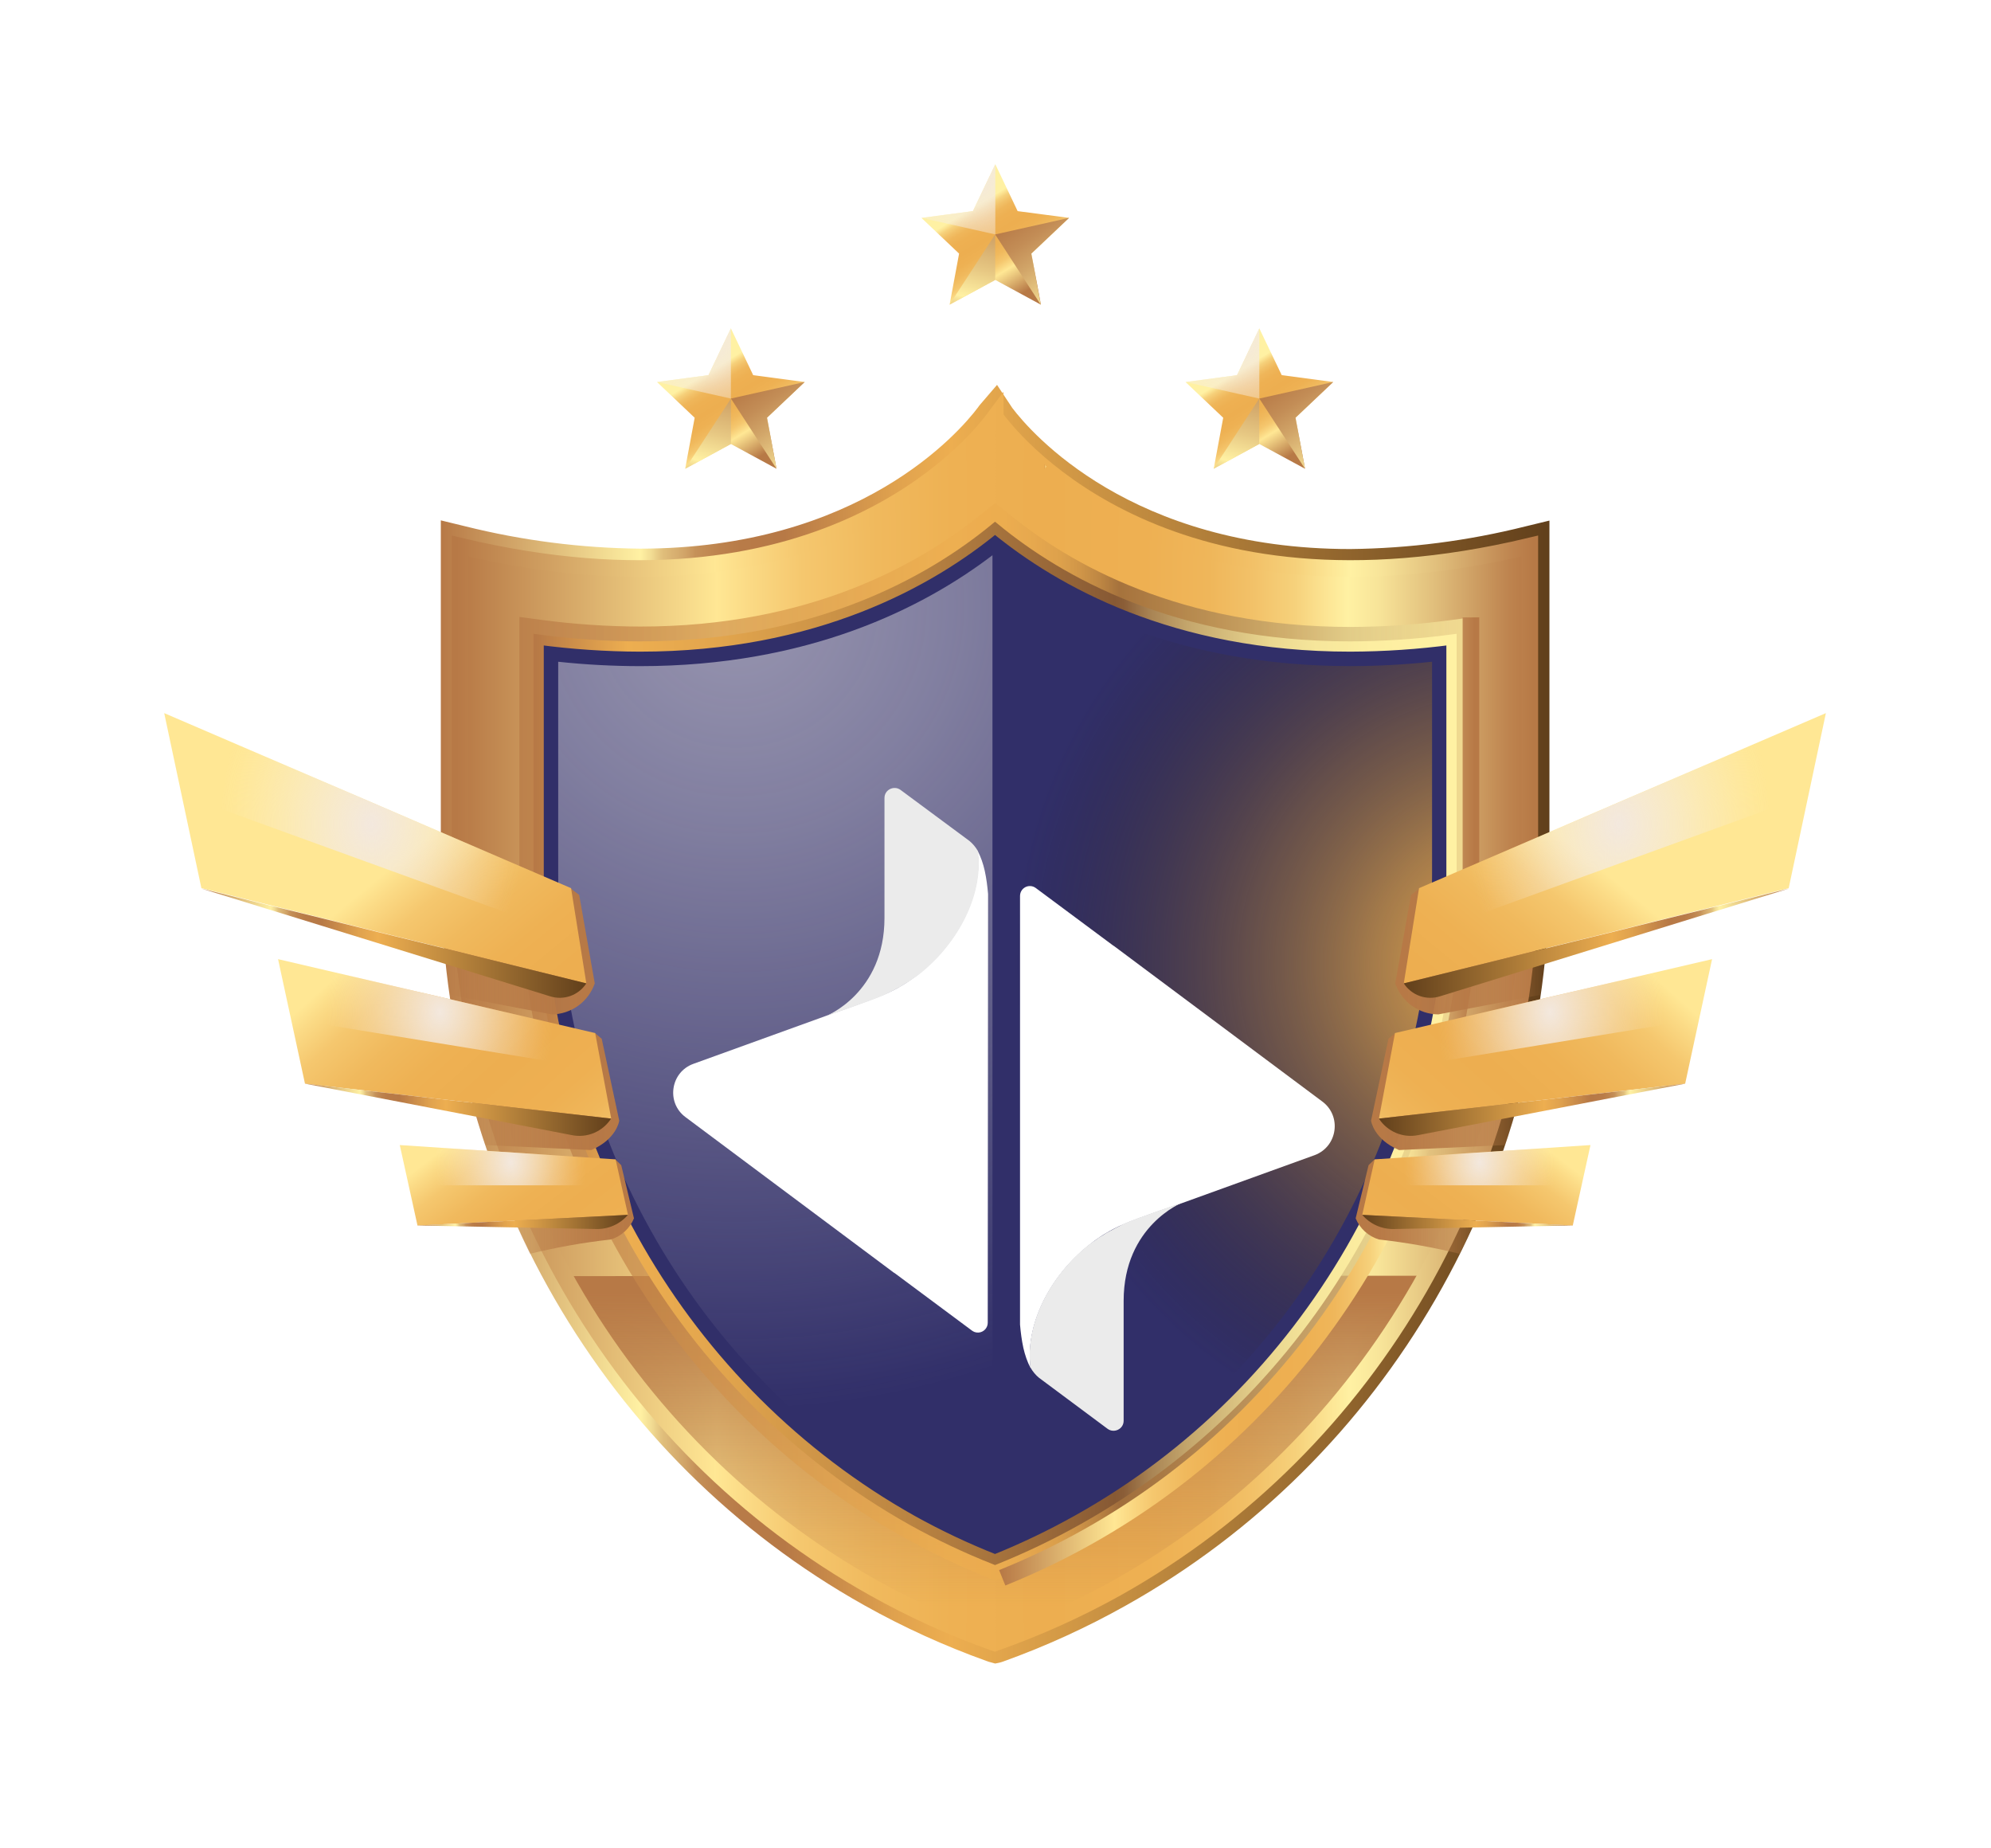 <svg width="97" height="90" viewBox="0 0 97 90" fill="none" xmlns="http://www.w3.org/2000/svg">
<g id="Group 1261153187" filter="url(#filter0_d_2548_8102)">
<g id="Group">
<g id="OBJECTS">
<path id="Vector" d="M35.608 17.626L33.381 18.833L33.844 16.349L32.008 14.608L34.516 14.274L35.608 11.995L36.695 14.274L39.203 14.608L37.367 16.349L37.83 18.833L35.608 17.626Z" fill="url(#paint0_linear_2548_8102)"/>
<path id="Vector_2" style="mix-blend-mode:overlay" d="M32.008 14.608L35.608 15.414V11.995L34.516 14.274L32.008 14.608Z" fill="url(#paint1_radial_2548_8102)"/>
<path id="Vector_3" style="mix-blend-mode:multiply" d="M35.609 15.413L39.205 14.607L37.369 16.348L37.831 18.832L35.609 15.413Z" fill="url(#paint2_linear_2548_8102)"/>
<path id="Vector_4" style="mix-blend-mode:multiply" d="M35.61 15.416L33.383 18.835L35.61 17.628V15.416Z" fill="url(#paint3_linear_2548_8102)"/>
<path id="Vector_5" d="M61.353 17.626L59.131 18.833L59.594 16.349L57.758 14.608L60.266 14.274L61.353 11.995L62.445 14.274L64.953 14.608L63.117 16.349L63.58 18.833L61.353 17.626Z" fill="url(#paint4_linear_2548_8102)"/>
<path id="Vector_6" style="mix-blend-mode:overlay" d="M57.758 14.608L61.353 15.414V11.995L60.266 14.274L57.758 14.608Z" fill="url(#paint5_radial_2548_8102)"/>
<path id="Vector_7" style="mix-blend-mode:multiply" d="M61.352 15.413L64.952 14.607L63.116 16.348L63.578 18.832L61.352 15.413Z" fill="url(#paint6_linear_2548_8102)"/>
<path id="Vector_8" style="mix-blend-mode:multiply" d="M61.347 15.416L59.125 18.835L61.347 17.628V15.416Z" fill="url(#paint7_linear_2548_8102)"/>
<path id="Vector_9" d="M48.491 9.636L46.264 10.842L46.726 8.353L44.891 6.613L47.399 6.284L48.491 4L49.578 6.284L52.086 6.613L50.25 8.353L50.713 10.842L48.491 9.636Z" fill="url(#paint8_linear_2548_8102)"/>
<path id="Vector_10" style="mix-blend-mode:overlay" d="M44.891 6.613L48.491 7.419V4L47.399 6.284L44.891 6.613Z" fill="url(#paint9_radial_2548_8102)"/>
<path id="Vector_11" style="mix-blend-mode:multiply" d="M48.484 7.419L52.08 6.613L50.244 8.354L50.706 10.843L48.484 7.419Z" fill="url(#paint10_linear_2548_8102)"/>
<path id="Vector_12" style="mix-blend-mode:multiply" d="M48.485 7.417L46.258 10.841L48.485 9.634V7.417Z" fill="url(#paint11_linear_2548_8102)"/>
<path id="Vector_13" d="M51.048 18.622V18.832L50.977 18.727L51.048 18.622Z" fill="url(#paint12_linear_2548_8102)"/>
<path id="Vector_14" d="M48.298 76.979C48.218 76.961 48.14 76.937 48.064 76.907C46.011 76.171 44.022 75.266 42.118 74.199C29.387 67.08 21.477 53.404 21.477 38.513V21.347L22.654 21.633C25.442 22.33 28.302 22.696 31.175 22.725C41.866 22.725 46.739 17.046 47.64 15.854C47.675 15.801 47.713 15.75 47.755 15.702L48.575 14.748L49.319 15.873C50.22 17.061 55.093 22.744 65.788 22.744C68.662 22.712 71.522 22.342 74.309 21.643L75.487 21.357V38.523C75.487 53.414 67.576 67.089 54.845 74.208C52.931 75.283 50.931 76.195 48.865 76.936C48.802 76.959 48.736 76.979 48.67 76.993L48.484 77.031L48.298 76.979Z" fill="url(#paint13_linear_2548_8102)"/>
<path id="Vector_15" d="M74.531 22.598V38.51C74.531 52.895 66.935 66.342 54.38 73.366C52.508 74.407 50.551 75.289 48.53 76.002L48.468 76.026L48.396 76.002C46.381 75.284 44.43 74.395 42.565 73.347C30.01 66.328 22.414 52.881 22.414 38.495V22.598C39.828 26.756 47.352 17.83 48.411 16.399L48.482 16.304C48.482 16.332 48.52 16.361 48.544 16.399C49.608 17.83 57.113 26.756 74.531 22.598Z" fill="url(#paint14_linear_2548_8102)"/>
<path id="Vector_16" style="mix-blend-mode:multiply" d="M27.492 58.16C31.005 64.534 36.229 69.801 42.574 73.366C44.44 74.408 46.391 75.29 48.406 76.003L48.477 76.026L48.525 76.003C50.542 75.283 52.494 74.394 54.361 73.347C60.707 69.782 65.93 64.515 69.443 58.141L27.492 58.16Z" fill="url(#paint15_linear_2548_8102)"/>
<path id="Vector_17" style="mix-blend-mode:screen" d="M74.531 22.598V38.51C74.531 52.895 66.935 66.342 54.38 73.366C52.508 74.407 50.551 75.289 48.53 76.002L48.468 76.026L48.396 76.002C46.381 75.284 44.43 74.395 42.565 73.347C30.01 66.328 22.414 52.881 22.414 38.495V22.598C39.828 26.756 47.352 17.83 48.411 16.399L48.482 16.304C48.482 16.332 48.52 16.361 48.544 16.399C49.608 17.83 57.113 26.756 74.531 22.598Z" stroke="url(#paint16_linear_2548_8102)" stroke-width="0.81" stroke-miterlimit="10"/>
<g id="Group_2" style="mix-blend-mode:multiply" opacity="0.7">
<path id="Vector_18" d="M48.483 22.953C51.878 25.566 57.5 28.446 65.792 28.446C67.121 28.444 68.448 28.372 69.769 28.231V38.507C69.769 51.329 62.979 63.092 52.055 69.2C50.899 69.848 49.706 70.427 48.483 70.936C47.26 70.427 46.068 69.848 44.912 69.2C33.992 63.092 27.203 51.334 27.203 38.512V28.231C28.523 28.372 29.851 28.444 31.179 28.446C39.466 28.446 45.088 25.585 48.483 22.953ZM48.483 20.502L47.878 20.979C44.807 23.506 39.414 26.52 31.189 26.52C29.581 26.515 27.976 26.407 26.382 26.195L25.305 26.052V38.512C25.305 52.025 32.457 64.422 43.992 70.864C45.33 71.615 46.716 72.28 48.14 72.853L48.493 72.996L48.85 72.853C50.274 72.28 51.66 71.615 52.999 70.864C64.524 64.418 71.686 52.02 71.686 38.507V26.071L70.608 26.214C69.014 26.426 67.409 26.534 65.802 26.539C57.562 26.539 52.169 23.525 49.113 20.998L48.507 20.521L48.483 20.502Z" fill="url(#paint17_linear_2548_8102)"/>
</g>
<path id="Vector_19" d="M48.477 71.965C47.092 71.418 45.744 70.781 44.443 70.058C33.218 63.759 26.242 51.681 26.242 38.511V27.158C27.877 27.375 29.524 27.487 31.173 27.492C39.732 27.492 45.334 24.321 48.477 21.736C51.619 24.321 57.222 27.492 65.785 27.492C67.434 27.487 69.081 27.375 70.716 27.158V38.506C70.716 51.676 63.74 63.754 52.515 70.029C51.212 70.76 49.863 71.407 48.477 71.965Z" fill="url(#paint18_radial_2548_8102)"/>
<g id="Vector_20" style="mix-blend-mode:lighten" opacity="0.5">
<path d="M31.172 28.448C29.844 28.446 28.516 28.375 27.195 28.234V38.514C27.195 51.336 33.985 63.095 44.905 69.203C46.022 69.827 47.173 70.389 48.352 70.886V23.046C44.948 25.635 39.359 28.448 31.172 28.448Z" fill="url(#paint19_radial_2548_8102)" style="mix-blend-mode:screen"/>
</g>
<g id="Vector_21" style="mix-blend-mode:lighten">
<path d="M65.792 28.446C57.505 28.446 51.878 25.585 48.483 22.953L48.359 23.044V70.884L48.483 70.936C49.706 70.427 50.899 69.848 52.055 69.201C62.979 63.092 69.769 51.329 69.769 38.507V28.232C68.448 28.373 67.121 28.444 65.792 28.446Z" fill="url(#paint20_radial_2548_8102)" style="mix-blend-mode:color-dodge"/>
</g>
<path id="Vector_22" style="mix-blend-mode:multiply" d="M48.477 71.965C47.092 71.418 45.744 70.781 44.443 70.058C33.218 63.759 26.242 51.681 26.242 38.511V27.158C27.877 27.375 29.524 27.487 31.173 27.492C39.732 27.492 45.334 24.321 48.477 21.736C51.619 24.321 57.222 27.492 65.785 27.492C67.434 27.487 69.081 27.375 70.716 27.158V38.506C70.716 51.676 63.74 63.754 52.515 70.029C51.212 70.76 49.863 71.407 48.477 71.965Z" stroke="url(#paint21_linear_2548_8102)" stroke-width="0.5" stroke-miterlimit="10"/>
<path id="Vector_23" style="mix-blend-mode:screen" d="M71.663 26.072V38.508C71.663 52.021 64.511 64.419 52.977 70.865C51.638 71.616 50.252 72.281 48.828 72.854" stroke="url(#paint22_linear_2548_8102)" stroke-width="0.81" stroke-miterlimit="10"/>
<path id="Vector_24" d="M50.975 18.727L50.898 18.832V18.622C50.898 18.622 50.913 18.66 50.975 18.727Z" fill="url(#paint23_linear_2548_8102)"/>
<path id="Vector_25" style="mix-blend-mode:multiply" d="M28.976 43.9C28.826 44.338 28.543 44.719 28.168 44.99C27.792 45.26 27.341 45.408 26.878 45.411L21.89 44.458C21.785 43.719 21.695 42.975 21.633 42.226V42.202C22.319 41.506 26.077 41.945 26.077 41.945L27.817 39.284L28.218 39.594L28.976 43.9Z" fill="url(#paint24_linear_2548_8102)"/>
<path id="Vector_26" style="mix-blend-mode:multiply" d="M30.169 50.589C30.169 50.589 30.05 51.49 28.805 52.019L23.641 51.776C23.285 50.711 22.967 49.633 22.688 48.543C23.308 48.367 23.95 48.282 24.595 48.291C25.11 48.343 28.982 46.316 28.982 46.316L29.315 46.598L30.169 50.589Z" fill="url(#paint25_linear_2548_8102)"/>
<path id="Vector_27" style="mix-blend-mode:multiply" d="M30.886 55.345C30.785 55.59 30.632 55.809 30.437 55.987C30.241 56.165 30.009 56.298 29.756 56.375C28.431 56.522 27.117 56.755 25.822 57.071C25.46 56.34 25.118 55.599 24.797 54.849C25.046 54.481 25.387 54.184 25.785 53.988C26.184 53.793 26.628 53.705 27.071 53.733C27.706 53.81 29.98 52.475 29.98 52.475L30.266 52.756L30.886 55.345Z" fill="url(#paint26_linear_2548_8102)"/>
<path id="Vector_28" d="M28.566 43.901L27.822 39.262L8 30.736L9.812 39.262L28.566 43.901Z" fill="url(#paint27_linear_2548_8102)"/>
<path id="Vector_29" d="M28.996 46.32L13.547 42.72L14.858 48.785L29.778 50.487L28.996 46.32Z" fill="url(#paint28_linear_2548_8102)"/>
<path id="Vector_30" d="M29.991 52.472L19.477 51.776L20.34 55.696L30.596 55.176L29.991 52.472Z" fill="url(#paint29_linear_2548_8102)"/>
<path id="Vector_31" d="M28.566 43.9C28.381 44.184 28.108 44.4 27.788 44.514C27.468 44.628 27.12 44.633 26.797 44.529L9.812 39.284L28.566 43.9Z" fill="url(#paint30_linear_2548_8102)"/>
<path id="Vector_32" d="M29.771 50.487C29.571 50.798 29.282 51.04 28.942 51.184C28.602 51.328 28.226 51.366 27.864 51.293L14.852 48.785L29.771 50.487Z" fill="url(#paint31_linear_2548_8102)"/>
<path id="Vector_33" d="M30.593 55.175C30.404 55.396 30.168 55.573 29.902 55.693C29.637 55.812 29.348 55.872 29.057 55.866L20.336 55.694L30.593 55.175Z" fill="url(#paint32_linear_2548_8102)"/>
<path id="Vector_34" style="mix-blend-mode:overlay" d="M8 30.736L8.844 34.708L28.222 41.742L27.822 39.262L8 30.736Z" fill="url(#paint33_radial_2548_8102)"/>
<path id="Vector_35" style="mix-blend-mode:overlay" d="M13.547 42.72L28.996 46.32L29.33 48.113L14.176 45.638L13.547 42.72Z" fill="url(#paint34_radial_2548_8102)"/>
<path id="Vector_36" style="mix-blend-mode:overlay" d="M19.477 51.776L29.991 52.472L30.277 53.736H19.91L19.477 51.776Z" fill="url(#paint35_radial_2548_8102)"/>
<path id="Vector_37" style="mix-blend-mode:multiply" d="M67.977 43.9C68.127 44.338 68.409 44.719 68.785 44.99C69.161 45.26 69.611 45.408 70.075 45.411L75.062 44.458C75.167 43.719 75.258 42.975 75.32 42.226V42.202C74.633 41.506 70.876 41.945 70.876 41.945L69.145 39.284L68.744 39.594L67.977 43.9Z" fill="url(#paint36_linear_2548_8102)"/>
<path id="Vector_38" style="mix-blend-mode:multiply" d="M66.797 50.589C66.797 50.589 66.916 51.49 68.161 52.019L73.329 51.776C73.689 50.711 74.007 49.633 74.283 48.543C73.663 48.367 73.02 48.282 72.376 48.291C71.865 48.319 67.979 46.316 67.979 46.316L67.646 46.598L66.797 50.589Z" fill="url(#paint37_linear_2548_8102)"/>
<path id="Vector_39" style="mix-blend-mode:multiply" d="M66.047 55.345C66.147 55.59 66.301 55.809 66.496 55.987C66.692 56.165 66.924 56.298 67.177 56.375C68.502 56.522 69.816 56.755 71.111 57.071C71.473 56.34 71.815 55.599 72.136 54.849C71.888 54.482 71.549 54.187 71.151 53.991C70.754 53.795 70.313 53.706 69.871 53.733C69.237 53.81 66.962 52.475 66.962 52.475L66.676 52.756L66.047 55.345Z" fill="url(#paint38_linear_2548_8102)"/>
<path id="Vector_40" d="M68.391 43.901L69.135 39.262L88.956 30.736L87.144 39.262L68.391 43.901Z" fill="url(#paint39_linear_2548_8102)"/>
<path id="Vector_41" d="M67.962 46.32L83.411 42.72L82.1 48.785L67.18 50.487L67.962 46.32Z" fill="url(#paint40_linear_2548_8102)"/>
<path id="Vector_42" d="M66.973 52.472L77.487 51.776L76.624 55.696L66.367 55.176L66.973 52.472Z" fill="url(#paint41_linear_2548_8102)"/>
<path id="Vector_43" d="M68.391 43.9C68.575 44.184 68.849 44.4 69.168 44.514C69.488 44.628 69.837 44.633 70.16 44.529L87.149 39.284L68.391 43.9Z" fill="url(#paint42_linear_2548_8102)"/>
<path id="Vector_44" d="M67.18 50.487C67.38 50.797 67.67 51.039 68.01 51.183C68.35 51.327 68.725 51.365 69.087 51.293L82.109 48.785L67.18 50.487Z" fill="url(#paint43_linear_2548_8102)"/>
<path id="Vector_45" d="M66.367 55.175C66.556 55.396 66.792 55.573 67.057 55.693C67.323 55.812 67.611 55.872 67.903 55.866L76.624 55.694L66.367 55.175Z" fill="url(#paint44_linear_2548_8102)"/>
<path id="Vector_46" style="mix-blend-mode:overlay" d="M88.968 30.736L88.124 34.708L68.75 41.742L69.146 39.262L88.968 30.736Z" fill="url(#paint45_radial_2548_8102)"/>
<path id="Vector_47" style="mix-blend-mode:overlay" d="M83.416 42.72L67.967 46.32L67.633 48.113L82.786 45.638L83.416 42.72Z" fill="url(#paint46_radial_2548_8102)"/>
<path id="Vector_48" style="mix-blend-mode:overlay" d="M77.488 51.776L66.974 52.472L66.688 53.736H77.054L77.488 51.776Z" fill="url(#paint47_radial_2548_8102)"/>
</g>
</g>
<g id="Group_3" filter="url(#filter1_d_2548_8102)">
<g id="Group_4">
<g id="Group_5">
<g id="Group_6">
<path id="Vector_49" d="M33.393 46.412L43.55 53.993C43.567 53.993 43.567 54.01 43.583 54.01L47.349 56.81C47.671 57.052 48.122 56.827 48.122 56.424L48.138 35.546C48.106 35.176 48.058 34.79 47.977 34.419C47.897 34.065 47.784 33.727 47.623 33.438C47.897 35.482 46.738 37.864 44.774 39.426C44.339 39.78 43.744 40.166 43.084 40.44C42.375 40.745 40.234 41.486 40.234 41.486L33.78 43.82C32.669 44.222 32.444 45.703 33.393 46.412Z" fill="white"/>
</g>
</g>
<path id="Vector_50" d="M43.478 40.268C43.494 40.252 43.526 40.252 43.542 40.236C43.574 40.22 43.606 40.204 43.655 40.172C43.703 40.156 43.735 40.123 43.783 40.107C43.8 40.091 43.832 40.075 43.848 40.075C43.896 40.043 43.961 40.011 44.009 39.978C44.025 39.962 44.041 39.962 44.057 39.946C44.105 39.914 44.154 39.882 44.218 39.85C44.25 39.834 44.266 39.818 44.299 39.801C44.331 39.769 44.379 39.753 44.411 39.721C44.46 39.689 44.508 39.64 44.572 39.608C44.588 39.608 44.588 39.592 44.605 39.592C44.669 39.544 44.733 39.496 44.798 39.447C46.761 37.886 47.92 35.504 47.647 33.459C47.534 33.266 47.389 33.089 47.228 32.96L43.88 30.481C43.558 30.24 43.091 30.465 43.091 30.868V36.711C43.091 40.381 40.242 41.492 40.242 41.492C40.242 41.492 42.399 40.767 43.091 40.461C43.22 40.397 43.349 40.333 43.478 40.268Z" fill="#EBEBEB"/>
</g>
<g id="Group_7">
<g id="Group_8">
<g id="Group_9">
<path id="Vector_51" d="M64.424 45.657L54.267 38.076C54.251 38.076 54.251 38.059 54.235 38.059L50.468 35.259C50.146 35.017 49.695 35.242 49.695 35.645V56.523C49.727 56.893 49.776 57.279 49.856 57.65C49.937 58.004 50.049 58.342 50.21 58.632C49.937 56.587 51.096 54.205 53.06 52.643C53.494 52.289 54.09 51.903 54.75 51.629C55.442 51.323 57.599 50.599 57.599 50.599L64.054 48.265C65.165 47.846 65.374 46.365 64.424 45.657Z" fill="white"/>
</g>
</g>
<path id="Vector_52" d="M54.373 51.806C54.357 51.822 54.325 51.822 54.309 51.839C54.276 51.855 54.244 51.871 54.196 51.903C54.148 51.919 54.115 51.951 54.067 51.967C54.051 51.983 54.019 51.999 54.003 51.999C53.954 52.032 53.89 52.064 53.842 52.096C53.826 52.112 53.81 52.112 53.794 52.128C53.745 52.16 53.697 52.193 53.633 52.225C53.6 52.241 53.584 52.257 53.552 52.273C53.52 52.305 53.471 52.322 53.439 52.354C53.391 52.386 53.343 52.434 53.278 52.466C53.262 52.466 53.262 52.483 53.246 52.483C53.182 52.531 53.117 52.579 53.053 52.627C51.089 54.189 49.93 56.571 50.204 58.615C50.316 58.809 50.461 58.986 50.622 59.114L53.954 61.593C54.276 61.835 54.743 61.609 54.743 61.207V55.364C54.743 51.71 57.592 50.583 57.592 50.583C57.592 50.583 55.435 51.307 54.743 51.613C54.63 51.678 54.502 51.742 54.373 51.806Z" fill="#EBEBEB"/>
</g>
</g>
</g>
<defs>
<filter id="filter0_d_2548_8102" x="0" y="0" width="96.969" height="89.031" filterUnits="userSpaceOnUse" color-interpolation-filters="sRGB">
<feFlood flood-opacity="0" result="BackgroundImageFix"/>
<feColorMatrix in="SourceAlpha" type="matrix" values="0 0 0 0 0 0 0 0 0 0 0 0 0 0 0 0 0 0 127 0" result="hardAlpha"/>
<feOffset dy="4"/>
<feGaussianBlur stdDeviation="4"/>
<feComposite in2="hardAlpha" operator="out"/>
<feColorMatrix type="matrix" values="0 0 0 0 0 0 0 0 0 0 0 0 0 0 0 0 0 0 0.25 0"/>
<feBlend mode="normal" in2="BackgroundImageFix" result="effect1_dropShadow_2548_8102"/>
<feBlend mode="normal" in="SourceGraphic" in2="effect1_dropShadow_2548_8102" result="shape"/>
</filter>
<filter id="filter1_d_2548_8102" x="28.797" y="30.382" width="40.227" height="39.31" filterUnits="userSpaceOnUse" color-interpolation-filters="sRGB">
<feFlood flood-opacity="0" result="BackgroundImageFix"/>
<feColorMatrix in="SourceAlpha" type="matrix" values="0 0 0 0 0 0 0 0 0 0 0 0 0 0 0 0 0 0 127 0" result="hardAlpha"/>
<feOffset dy="4"/>
<feGaussianBlur stdDeviation="2"/>
<feComposite in2="hardAlpha" operator="out"/>
<feColorMatrix type="matrix" values="0 0 0 0 0.557 0 0 0 0 0.337 0 0 0 0 0.976 0 0 0 0.25 0"/>
<feBlend mode="normal" in2="BackgroundImageFix" result="effect1_dropShadow_2548_8102"/>
<feBlend mode="normal" in="SourceGraphic" in2="effect1_dropShadow_2548_8102" result="shape"/>
</filter>
<linearGradient id="paint0_linear_2548_8102" x1="34.13" y1="13.192" x2="37.167" y2="18.151" gradientUnits="userSpaceOnUse">
<stop offset="0.17" stop-color="#FFF1A3"/>
<stop offset="0.19" stop-color="#FCE594"/>
<stop offset="0.22" stop-color="#F6D17B"/>
<stop offset="0.26" stop-color="#F2C168"/>
<stop offset="0.3" stop-color="#EFB65A"/>
<stop offset="0.36" stop-color="#EEB052"/>
<stop offset="0.46" stop-color="#EDAE50"/>
<stop offset="0.54" stop-color="#EEB153"/>
<stop offset="0.61" stop-color="#F0B95D"/>
<stop offset="0.68" stop-color="#F5C76E"/>
<stop offset="0.73" stop-color="#FBDA85"/>
<stop offset="0.76" stop-color="#FFE794"/>
<stop offset="1" stop-color="#B77946"/>
</linearGradient>
<radialGradient id="paint1_radial_2548_8102" cx="0" cy="0" r="1" gradientUnits="userSpaceOnUse" gradientTransform="translate(34.521 12.548) scale(5.97 5.97)">
<stop stop-color="#F3E8DE"/>
<stop offset="0.54" stop-color="#F6EEE7" stop-opacity="0.36"/>
<stop offset="0.57" stop-color="#F6EEE7" stop-opacity="0.33"/>
<stop offset="0.75" stop-color="#F7F0E9" stop-opacity="0.15"/>
<stop offset="0.88" stop-color="#F8F1EB" stop-opacity="0.04"/>
<stop offset="0.96" stop-color="#F8F1EB" stop-opacity="0"/>
</radialGradient>
<linearGradient id="paint2_linear_2548_8102" x1="40.287" y1="19.404" x2="36.367" y2="13.458" gradientUnits="userSpaceOnUse">
<stop stop-color="#B77946" stop-opacity="0"/>
<stop offset="0.18" stop-color="#FFF1A3"/>
<stop offset="0.34" stop-color="#E7C883"/>
<stop offset="0.51" stop-color="#D2A669"/>
<stop offset="0.67" stop-color="#C38D56"/>
<stop offset="0.81" stop-color="#BA7E4A"/>
<stop offset="0.93" stop-color="#B77946"/>
</linearGradient>
<linearGradient id="paint3_linear_2548_8102" x1="34.041" y1="20.089" x2="36.182" y2="11.344" gradientUnits="userSpaceOnUse">
<stop stop-color="#B77946" stop-opacity="0"/>
<stop offset="0.18" stop-color="#FFF1A3"/>
<stop offset="0.34" stop-color="#E7C883"/>
<stop offset="0.51" stop-color="#D2A669"/>
<stop offset="0.67" stop-color="#C38D56"/>
<stop offset="0.81" stop-color="#BA7E4A"/>
<stop offset="0.93" stop-color="#B77946"/>
</linearGradient>
<linearGradient id="paint4_linear_2548_8102" x1="59.88" y1="13.192" x2="62.917" y2="18.151" gradientUnits="userSpaceOnUse">
<stop offset="0.17" stop-color="#FFF1A3"/>
<stop offset="0.19" stop-color="#FCE594"/>
<stop offset="0.22" stop-color="#F6D17B"/>
<stop offset="0.26" stop-color="#F2C168"/>
<stop offset="0.3" stop-color="#EFB65A"/>
<stop offset="0.36" stop-color="#EEB052"/>
<stop offset="0.46" stop-color="#EDAE50"/>
<stop offset="0.54" stop-color="#EEB153"/>
<stop offset="0.61" stop-color="#F0B95D"/>
<stop offset="0.68" stop-color="#F5C76E"/>
<stop offset="0.73" stop-color="#FBDA85"/>
<stop offset="0.76" stop-color="#FFE794"/>
<stop offset="1" stop-color="#B77946"/>
</linearGradient>
<radialGradient id="paint5_radial_2548_8102" cx="0" cy="0" r="1" gradientUnits="userSpaceOnUse" gradientTransform="translate(60.266 12.548) scale(5.97)">
<stop stop-color="#F3E8DE"/>
<stop offset="0.54" stop-color="#F6EEE7" stop-opacity="0.36"/>
<stop offset="0.57" stop-color="#F6EEE7" stop-opacity="0.33"/>
<stop offset="0.75" stop-color="#F7F0E9" stop-opacity="0.15"/>
<stop offset="0.88" stop-color="#F8F1EB" stop-opacity="0.04"/>
<stop offset="0.96" stop-color="#F8F1EB" stop-opacity="0"/>
</radialGradient>
<linearGradient id="paint6_linear_2548_8102" x1="66.029" y1="19.404" x2="62.114" y2="13.458" gradientUnits="userSpaceOnUse">
<stop stop-color="#B77946" stop-opacity="0"/>
<stop offset="0.18" stop-color="#FFF1A3"/>
<stop offset="0.34" stop-color="#E7C883"/>
<stop offset="0.51" stop-color="#D2A669"/>
<stop offset="0.67" stop-color="#C38D56"/>
<stop offset="0.81" stop-color="#BA7E4A"/>
<stop offset="0.93" stop-color="#B77946"/>
</linearGradient>
<linearGradient id="paint7_linear_2548_8102" x1="59.783" y1="20.089" x2="61.924" y2="11.344" gradientUnits="userSpaceOnUse">
<stop stop-color="#B77946" stop-opacity="0"/>
<stop offset="0.18" stop-color="#FFF1A3"/>
<stop offset="0.34" stop-color="#E7C883"/>
<stop offset="0.51" stop-color="#D2A669"/>
<stop offset="0.67" stop-color="#C38D56"/>
<stop offset="0.81" stop-color="#BA7E4A"/>
<stop offset="0.93" stop-color="#B77946"/>
</linearGradient>
<linearGradient id="paint8_linear_2548_8102" x1="47.013" y1="5.197" x2="50.05" y2="10.156" gradientUnits="userSpaceOnUse">
<stop offset="0.17" stop-color="#FFF1A3"/>
<stop offset="0.19" stop-color="#FCE594"/>
<stop offset="0.22" stop-color="#F6D17B"/>
<stop offset="0.26" stop-color="#F2C168"/>
<stop offset="0.3" stop-color="#EFB65A"/>
<stop offset="0.36" stop-color="#EEB052"/>
<stop offset="0.46" stop-color="#EDAE50"/>
<stop offset="0.54" stop-color="#EEB153"/>
<stop offset="0.61" stop-color="#F0B95D"/>
<stop offset="0.68" stop-color="#F5C76E"/>
<stop offset="0.73" stop-color="#FBDA85"/>
<stop offset="0.76" stop-color="#FFE794"/>
<stop offset="1" stop-color="#B77946"/>
</linearGradient>
<radialGradient id="paint9_radial_2548_8102" cx="0" cy="0" r="1" gradientUnits="userSpaceOnUse" gradientTransform="translate(47.404 4.553) scale(5.97 5.97)">
<stop stop-color="#F3E8DE"/>
<stop offset="0.54" stop-color="#F6EEE7" stop-opacity="0.36"/>
<stop offset="0.57" stop-color="#F6EEE7" stop-opacity="0.33"/>
<stop offset="0.75" stop-color="#F7F0E9" stop-opacity="0.15"/>
<stop offset="0.88" stop-color="#F8F1EB" stop-opacity="0.04"/>
<stop offset="0.96" stop-color="#F8F1EB" stop-opacity="0"/>
</radialGradient>
<linearGradient id="paint10_linear_2548_8102" x1="53.157" y1="11.41" x2="49.242" y2="5.464" gradientUnits="userSpaceOnUse">
<stop stop-color="#B77946" stop-opacity="0"/>
<stop offset="0.18" stop-color="#FFF1A3"/>
<stop offset="0.34" stop-color="#E7C883"/>
<stop offset="0.51" stop-color="#D2A669"/>
<stop offset="0.67" stop-color="#C38D56"/>
<stop offset="0.81" stop-color="#BA7E4A"/>
<stop offset="0.93" stop-color="#B77946"/>
</linearGradient>
<linearGradient id="paint11_linear_2548_8102" x1="46.916" y1="12.09" x2="49.057" y2="3.345" gradientUnits="userSpaceOnUse">
<stop stop-color="#B77946" stop-opacity="0"/>
<stop offset="0.18" stop-color="#FFF1A3"/>
<stop offset="0.34" stop-color="#E7C883"/>
<stop offset="0.51" stop-color="#D2A669"/>
<stop offset="0.67" stop-color="#C38D56"/>
<stop offset="0.81" stop-color="#BA7E4A"/>
<stop offset="0.93" stop-color="#B77946"/>
</linearGradient>
<linearGradient id="paint12_linear_2548_8102" x1="50.977" y1="18.727" x2="51.048" y2="18.727" gradientUnits="userSpaceOnUse">
<stop stop-color="#B77946"/>
<stop offset="0.24" stop-color="#FFE794"/>
<stop offset="0.27" stop-color="#FBDA85"/>
<stop offset="0.32" stop-color="#F5C76E"/>
<stop offset="0.39" stop-color="#F0B95D"/>
<stop offset="0.46" stop-color="#EEB153"/>
<stop offset="0.54" stop-color="#EDAE50"/>
<stop offset="0.64" stop-color="#EEB052"/>
<stop offset="0.7" stop-color="#EFB65A"/>
<stop offset="0.74" stop-color="#F2C168"/>
<stop offset="0.78" stop-color="#F6D17B"/>
<stop offset="0.81" stop-color="#FCE594"/>
<stop offset="0.83" stop-color="#FFF1A3"/>
<stop offset="0.86" stop-color="#F7E398"/>
<stop offset="0.91" stop-color="#E1BF7C"/>
<stop offset="0.98" stop-color="#BE844F"/>
<stop offset="1" stop-color="#B77946"/>
</linearGradient>
<linearGradient id="paint13_linear_2548_8102" x1="21.477" y1="45.87" x2="75.487" y2="45.87" gradientUnits="userSpaceOnUse">
<stop stop-color="#B77946"/>
<stop offset="0.18" stop-color="#FFF1A3"/>
<stop offset="0.19" stop-color="#F2DC93"/>
<stop offset="0.2" stop-color="#E0BE7B"/>
<stop offset="0.22" stop-color="#D1A468"/>
<stop offset="0.23" stop-color="#C59159"/>
<stop offset="0.25" stop-color="#BD834E"/>
<stop offset="0.27" stop-color="#B87B48"/>
<stop offset="0.31" stop-color="#B77946"/>
<stop offset="0.33" stop-color="#BF8148"/>
<stop offset="0.41" stop-color="#E0A24E"/>
<stop offset="0.46" stop-color="#EDAE50"/>
<stop offset="1" stop-color="#613F1B"/>
</linearGradient>
<linearGradient id="paint14_linear_2548_8102" x1="22.428" y1="46.182" x2="74.531" y2="46.182" gradientUnits="userSpaceOnUse">
<stop stop-color="#B77946"/>
<stop offset="0.24" stop-color="#FFE794"/>
<stop offset="0.27" stop-color="#FBDA85"/>
<stop offset="0.32" stop-color="#F5C76E"/>
<stop offset="0.39" stop-color="#F0B95D"/>
<stop offset="0.46" stop-color="#EEB153"/>
<stop offset="0.54" stop-color="#EDAE50"/>
<stop offset="0.64" stop-color="#EEB052"/>
<stop offset="0.7" stop-color="#EFB65A"/>
<stop offset="0.74" stop-color="#F2C168"/>
<stop offset="0.78" stop-color="#F6D17B"/>
<stop offset="0.81" stop-color="#FCE594"/>
<stop offset="0.83" stop-color="#FFF1A3"/>
<stop offset="0.86" stop-color="#F7E398"/>
<stop offset="0.91" stop-color="#E1BF7C"/>
<stop offset="0.98" stop-color="#BE844F"/>
<stop offset="1" stop-color="#B77946"/>
</linearGradient>
<linearGradient id="paint15_linear_2548_8102" x1="48.473" y1="74.253" x2="48.473" y2="57.816" gradientUnits="userSpaceOnUse">
<stop stop-color="#B77946" stop-opacity="0"/>
<stop offset="0.93" stop-color="#B77946"/>
</linearGradient>
<linearGradient id="paint16_linear_2548_8102" x1="22.238" y1="46.12" x2="74.722" y2="46.12" gradientUnits="userSpaceOnUse">
<stop stop-color="#B77946"/>
<stop offset="0.24" stop-color="#FFE794"/>
<stop offset="0.27" stop-color="#FBDA85"/>
<stop offset="0.32" stop-color="#F5C76E"/>
<stop offset="0.39" stop-color="#F0B95D"/>
<stop offset="0.46" stop-color="#EEB153"/>
<stop offset="0.54" stop-color="#EDAE50"/>
<stop offset="0.64" stop-color="#EEB052"/>
<stop offset="0.7" stop-color="#EFB65A"/>
<stop offset="0.74" stop-color="#F2C168"/>
<stop offset="0.78" stop-color="#F6D17B"/>
<stop offset="0.81" stop-color="#FCE594"/>
<stop offset="0.83" stop-color="#FFF1A3"/>
<stop offset="0.86" stop-color="#F7E398"/>
<stop offset="0.91" stop-color="#E1BF7C"/>
<stop offset="0.98" stop-color="#BE844F"/>
<stop offset="1" stop-color="#B77946"/>
</linearGradient>
<linearGradient id="paint17_linear_2548_8102" x1="25.295" y1="46.746" x2="71.676" y2="46.746" gradientUnits="userSpaceOnUse">
<stop stop-color="#B77946"/>
<stop offset="0.45" stop-color="#EDAE50"/>
<stop offset="0.51" stop-color="#EBAC4F"/>
<stop offset="0.54" stop-color="#E3A54D"/>
<stop offset="0.57" stop-color="#D59A49"/>
<stop offset="0.59" stop-color="#C28A44"/>
<stop offset="0.61" stop-color="#A9753D"/>
<stop offset="0.63" stop-color="#875934"/>
<stop offset="1" stop-color="#FFF1A3"/>
</linearGradient>
<radialGradient id="paint18_radial_2548_8102" cx="0" cy="0" r="1" gradientUnits="userSpaceOnUse" gradientTransform="translate(48.481 46.851) scale(23.717 23.717)">
<stop stop-color="#312F69"/>
<stop offset="0.39" stop-color="#312F69"/>
<stop offset="0.79" stop-color="#312F69"/>
<stop offset="1" stop-color="#312F69"/>
</radialGradient>
<radialGradient id="paint19_radial_2548_8102" cx="0" cy="0" r="1" gradientUnits="userSpaceOnUse" gradientTransform="translate(35.888 25.664) scale(38.833)">
<stop stop-color="#FAF7F4"/>
<stop offset="0.09" stop-color="#FAF7F3" stop-opacity="0.94"/>
<stop offset="0.27" stop-color="#F9F6F2" stop-opacity="0.8"/>
<stop offset="0.51" stop-color="#F8F4EF" stop-opacity="0.56"/>
<stop offset="0.8" stop-color="#F6F2EB" stop-opacity="0.24"/>
<stop offset="1" stop-color="#F5F0E8" stop-opacity="0"/>
</radialGradient>
<radialGradient id="paint20_radial_2548_8102" cx="0" cy="0" r="1" gradientUnits="userSpaceOnUse" gradientTransform="translate(73.598 42.98) scale(24.251 24.251)">
<stop stop-color="#EDAE50"/>
<stop offset="0.1" stop-color="#E1A54C" stop-opacity="0.94"/>
<stop offset="0.28" stop-color="#C28E42" stop-opacity="0.79"/>
<stop offset="0.53" stop-color="#906931" stop-opacity="0.54"/>
<stop offset="0.83" stop-color="#4B361A" stop-opacity="0.2"/>
<stop offset="1" stop-color="#23180D" stop-opacity="0"/>
</radialGradient>
<linearGradient id="paint21_linear_2548_8102" x1="26.123" y1="46.837" x2="70.835" y2="46.837" gradientUnits="userSpaceOnUse">
<stop stop-color="#B77946"/>
<stop offset="0.1" stop-color="#EDAE50"/>
<stop offset="0.2" stop-color="#E2A54D"/>
<stop offset="0.35" stop-color="#C68E45"/>
<stop offset="0.56" stop-color="#996839"/>
<stop offset="0.63" stop-color="#875934"/>
<stop offset="0.64" stop-color="#8A5D37"/>
<stop offset="0.67" stop-color="#A98454"/>
<stop offset="0.71" stop-color="#C4A66C"/>
<stop offset="0.76" stop-color="#D9C180"/>
<stop offset="0.8" stop-color="#EAD790"/>
<stop offset="0.85" stop-color="#F6E69B"/>
<stop offset="0.91" stop-color="#FDEEA1"/>
<stop offset="1" stop-color="#FFF1A3"/>
</linearGradient>
<linearGradient id="paint22_linear_2548_8102" x1="48.752" y1="49.551" x2="71.854" y2="49.551" gradientUnits="userSpaceOnUse">
<stop stop-color="#B77946"/>
<stop offset="0.24" stop-color="#FFE794"/>
<stop offset="0.27" stop-color="#FBDA85"/>
<stop offset="0.32" stop-color="#F5C76E"/>
<stop offset="0.39" stop-color="#F0B95D"/>
<stop offset="0.46" stop-color="#EEB153"/>
<stop offset="0.54" stop-color="#EDAE50"/>
<stop offset="0.64" stop-color="#EEB052"/>
<stop offset="0.7" stop-color="#EFB65A"/>
<stop offset="0.74" stop-color="#F2C168"/>
<stop offset="0.78" stop-color="#F6D17B"/>
<stop offset="0.81" stop-color="#FCE594"/>
<stop offset="0.83" stop-color="#FFF1A3"/>
<stop offset="0.86" stop-color="#F7E398"/>
<stop offset="0.91" stop-color="#E1BF7C"/>
<stop offset="0.98" stop-color="#BE844F"/>
<stop offset="1" stop-color="#B77946"/>
</linearGradient>
<linearGradient id="paint23_linear_2548_8102" x1="50.898" y1="18.727" x2="50.975" y2="18.727" gradientUnits="userSpaceOnUse">
<stop stop-color="#B77946"/>
<stop offset="0.24" stop-color="#FFE794"/>
<stop offset="0.27" stop-color="#FBDA85"/>
<stop offset="0.32" stop-color="#F5C76E"/>
<stop offset="0.39" stop-color="#F0B95D"/>
<stop offset="0.46" stop-color="#EEB153"/>
<stop offset="0.54" stop-color="#EDAE50"/>
<stop offset="0.64" stop-color="#EEB052"/>
<stop offset="0.7" stop-color="#EFB65A"/>
<stop offset="0.74" stop-color="#F2C168"/>
<stop offset="0.78" stop-color="#F6D17B"/>
<stop offset="0.81" stop-color="#FCE594"/>
<stop offset="0.83" stop-color="#FFF1A3"/>
<stop offset="0.86" stop-color="#F7E398"/>
<stop offset="0.91" stop-color="#E1BF7C"/>
<stop offset="0.98" stop-color="#BE844F"/>
<stop offset="1" stop-color="#B77946"/>
</linearGradient>
<linearGradient id="paint24_linear_2548_8102" x1="21.638" y1="42.336" x2="28.985" y2="42.336" gradientUnits="userSpaceOnUse">
<stop stop-color="#B77946" stop-opacity="0"/>
<stop offset="0.13" stop-color="#B77946" stop-opacity="0.26"/>
<stop offset="0.25" stop-color="#B77946" stop-opacity="0.49"/>
<stop offset="0.38" stop-color="#B77946" stop-opacity="0.67"/>
<stop offset="0.51" stop-color="#B77946" stop-opacity="0.82"/>
<stop offset="0.64" stop-color="#B77946" stop-opacity="0.92"/>
<stop offset="0.78" stop-color="#B77946" stop-opacity="0.98"/>
<stop offset="0.93" stop-color="#B77946"/>
</linearGradient>
<linearGradient id="paint25_linear_2548_8102" x1="22.697" y1="49.173" x2="30.169" y2="49.173" gradientUnits="userSpaceOnUse">
<stop stop-color="#B77946" stop-opacity="0"/>
<stop offset="0.13" stop-color="#B77946" stop-opacity="0.26"/>
<stop offset="0.25" stop-color="#B77946" stop-opacity="0.49"/>
<stop offset="0.38" stop-color="#B77946" stop-opacity="0.67"/>
<stop offset="0.51" stop-color="#B77946" stop-opacity="0.82"/>
<stop offset="0.64" stop-color="#B77946" stop-opacity="0.92"/>
<stop offset="0.78" stop-color="#B77946" stop-opacity="0.98"/>
<stop offset="0.93" stop-color="#B77946"/>
</linearGradient>
<linearGradient id="paint26_linear_2548_8102" x1="24.811" y1="54.773" x2="30.905" y2="54.773" gradientUnits="userSpaceOnUse">
<stop stop-color="#B77946" stop-opacity="0"/>
<stop offset="0.13" stop-color="#B77946" stop-opacity="0.26"/>
<stop offset="0.25" stop-color="#B77946" stop-opacity="0.49"/>
<stop offset="0.38" stop-color="#B77946" stop-opacity="0.67"/>
<stop offset="0.51" stop-color="#B77946" stop-opacity="0.82"/>
<stop offset="0.64" stop-color="#B77946" stop-opacity="0.92"/>
<stop offset="0.78" stop-color="#B77946" stop-opacity="0.98"/>
<stop offset="0.93" stop-color="#B77946"/>
</linearGradient>
<linearGradient id="paint27_linear_2548_8102" x1="13.674" y1="33.03" x2="33.415" y2="56.957" gradientUnits="userSpaceOnUse">
<stop offset="0.24" stop-color="#FFE794"/>
<stop offset="0.27" stop-color="#FBDA85"/>
<stop offset="0.32" stop-color="#F5C76E"/>
<stop offset="0.39" stop-color="#F0B95D"/>
<stop offset="0.46" stop-color="#EEB153"/>
<stop offset="0.54" stop-color="#EDAE50"/>
<stop offset="0.64" stop-color="#EEB052"/>
<stop offset="0.7" stop-color="#EFB65A"/>
<stop offset="0.74" stop-color="#F2C168"/>
<stop offset="0.78" stop-color="#F6D17B"/>
<stop offset="0.81" stop-color="#FCE594"/>
<stop offset="0.83" stop-color="#FFF1A3"/>
<stop offset="0.86" stop-color="#F7E398"/>
<stop offset="0.91" stop-color="#E1BF7C"/>
<stop offset="0.98" stop-color="#BE844F"/>
<stop offset="1" stop-color="#B77946"/>
</linearGradient>
<linearGradient id="paint28_linear_2548_8102" x1="12.789" y1="37.422" x2="32.157" y2="58.894" gradientUnits="userSpaceOnUse">
<stop offset="0.24" stop-color="#FFE794"/>
<stop offset="0.27" stop-color="#FBDA85"/>
<stop offset="0.32" stop-color="#F5C76E"/>
<stop offset="0.39" stop-color="#F0B95D"/>
<stop offset="0.46" stop-color="#EEB153"/>
<stop offset="0.54" stop-color="#EDAE50"/>
<stop offset="0.64" stop-color="#EEB052"/>
<stop offset="0.7" stop-color="#EFB65A"/>
<stop offset="0.74" stop-color="#F2C168"/>
<stop offset="0.78" stop-color="#F6D17B"/>
<stop offset="0.81" stop-color="#FCE594"/>
<stop offset="0.83" stop-color="#FFF1A3"/>
<stop offset="0.86" stop-color="#F7E398"/>
<stop offset="0.91" stop-color="#E1BF7C"/>
<stop offset="0.98" stop-color="#BE844F"/>
<stop offset="1" stop-color="#B77946"/>
</linearGradient>
<linearGradient id="paint29_linear_2548_8102" x1="19.987" y1="47.208" x2="31.931" y2="63.058" gradientUnits="userSpaceOnUse">
<stop offset="0.24" stop-color="#FFE794"/>
<stop offset="0.27" stop-color="#FBDA85"/>
<stop offset="0.32" stop-color="#F5C76E"/>
<stop offset="0.39" stop-color="#F0B95D"/>
<stop offset="0.46" stop-color="#EEB153"/>
<stop offset="0.54" stop-color="#EDAE50"/>
<stop offset="0.64" stop-color="#EEB052"/>
<stop offset="0.7" stop-color="#EFB65A"/>
<stop offset="0.74" stop-color="#F2C168"/>
<stop offset="0.78" stop-color="#F6D17B"/>
<stop offset="0.81" stop-color="#FCE594"/>
<stop offset="0.83" stop-color="#FFF1A3"/>
<stop offset="0.86" stop-color="#F7E398"/>
<stop offset="0.91" stop-color="#E1BF7C"/>
<stop offset="0.98" stop-color="#BE844F"/>
<stop offset="1" stop-color="#B77946"/>
</linearGradient>
<linearGradient id="paint30_linear_2548_8102" x1="9.812" y1="41.94" x2="28.566" y2="41.94" gradientUnits="userSpaceOnUse">
<stop stop-color="#B77946"/>
<stop offset="0.18" stop-color="#FFF1A3"/>
<stop offset="0.19" stop-color="#F2DC93"/>
<stop offset="0.2" stop-color="#E0BE7B"/>
<stop offset="0.22" stop-color="#D1A468"/>
<stop offset="0.23" stop-color="#C59159"/>
<stop offset="0.25" stop-color="#BD834E"/>
<stop offset="0.27" stop-color="#B87B48"/>
<stop offset="0.31" stop-color="#B77946"/>
<stop offset="0.33" stop-color="#BF8148"/>
<stop offset="0.41" stop-color="#E0A24E"/>
<stop offset="0.46" stop-color="#EDAE50"/>
<stop offset="1" stop-color="#613F1B"/>
</linearGradient>
<linearGradient id="paint31_linear_2548_8102" x1="14.852" y1="50.053" x2="29.771" y2="50.053" gradientUnits="userSpaceOnUse">
<stop stop-color="#B77946"/>
<stop offset="0.18" stop-color="#FFF1A3"/>
<stop offset="0.19" stop-color="#F2DC93"/>
<stop offset="0.2" stop-color="#E0BE7B"/>
<stop offset="0.22" stop-color="#D1A468"/>
<stop offset="0.23" stop-color="#C59159"/>
<stop offset="0.25" stop-color="#BD834E"/>
<stop offset="0.27" stop-color="#B87B48"/>
<stop offset="0.31" stop-color="#B77946"/>
<stop offset="0.33" stop-color="#BF8148"/>
<stop offset="0.41" stop-color="#E0A24E"/>
<stop offset="0.46" stop-color="#EDAE50"/>
<stop offset="1" stop-color="#613F1B"/>
</linearGradient>
<linearGradient id="paint32_linear_2548_8102" x1="20.336" y1="55.518" x2="30.593" y2="55.518" gradientUnits="userSpaceOnUse">
<stop stop-color="#B77946"/>
<stop offset="0.18" stop-color="#FFF1A3"/>
<stop offset="0.19" stop-color="#F2DC93"/>
<stop offset="0.2" stop-color="#E0BE7B"/>
<stop offset="0.22" stop-color="#D1A468"/>
<stop offset="0.23" stop-color="#C59159"/>
<stop offset="0.25" stop-color="#BD834E"/>
<stop offset="0.27" stop-color="#B87B48"/>
<stop offset="0.31" stop-color="#B77946"/>
<stop offset="0.33" stop-color="#BF8148"/>
<stop offset="0.41" stop-color="#E0A24E"/>
<stop offset="0.46" stop-color="#EDAE50"/>
<stop offset="1" stop-color="#613F1B"/>
</linearGradient>
<radialGradient id="paint33_radial_2548_8102" cx="0" cy="0" r="1" gradientUnits="userSpaceOnUse" gradientTransform="translate(18.109 36.137) scale(7.72 10.267)">
<stop stop-color="#F3E8DE"/>
<stop offset="0.54" stop-color="#F6EEE7" stop-opacity="0.36"/>
<stop offset="0.57" stop-color="#F6EEE7" stop-opacity="0.33"/>
<stop offset="0.75" stop-color="#F7F0E9" stop-opacity="0.15"/>
<stop offset="0.88" stop-color="#F8F1EB" stop-opacity="0.04"/>
<stop offset="0.96" stop-color="#F8F1EB" stop-opacity="0"/>
</radialGradient>
<radialGradient id="paint34_radial_2548_8102" cx="0" cy="0" r="1" gradientUnits="userSpaceOnUse" gradientTransform="translate(21.438 45.295) scale(5.76 7.661)">
<stop stop-color="#F3E8DE"/>
<stop offset="0.54" stop-color="#F6EEE7" stop-opacity="0.36"/>
<stop offset="0.57" stop-color="#F6EEE7" stop-opacity="0.33"/>
<stop offset="0.75" stop-color="#F7F0E9" stop-opacity="0.15"/>
<stop offset="0.88" stop-color="#F8F1EB" stop-opacity="0.04"/>
<stop offset="0.96" stop-color="#F8F1EB" stop-opacity="0"/>
</radialGradient>
<radialGradient id="paint35_radial_2548_8102" cx="0" cy="0" r="1" gradientUnits="userSpaceOnUse" gradientTransform="translate(24.874 52.617) scale(3.853 5.124)">
<stop stop-color="#F3E8DE"/>
<stop offset="0.54" stop-color="#F6EEE7" stop-opacity="0.36"/>
<stop offset="0.57" stop-color="#F6EEE7" stop-opacity="0.33"/>
<stop offset="0.75" stop-color="#F7F0E9" stop-opacity="0.15"/>
<stop offset="0.88" stop-color="#F8F1EB" stop-opacity="0.04"/>
<stop offset="0.96" stop-color="#F8F1EB" stop-opacity="0"/>
</radialGradient>
<linearGradient id="paint36_linear_2548_8102" x1="75.325" y1="42.336" x2="67.977" y2="42.336" gradientUnits="userSpaceOnUse">
<stop stop-color="#B77946" stop-opacity="0"/>
<stop offset="0.13" stop-color="#B77946" stop-opacity="0.26"/>
<stop offset="0.25" stop-color="#B77946" stop-opacity="0.49"/>
<stop offset="0.38" stop-color="#B77946" stop-opacity="0.67"/>
<stop offset="0.51" stop-color="#B77946" stop-opacity="0.82"/>
<stop offset="0.64" stop-color="#B77946" stop-opacity="0.92"/>
<stop offset="0.78" stop-color="#B77946" stop-opacity="0.98"/>
<stop offset="0.93" stop-color="#B77946"/>
</linearGradient>
<linearGradient id="paint37_linear_2548_8102" x1="74.269" y1="49.173" x2="66.797" y2="49.173" gradientUnits="userSpaceOnUse">
<stop stop-color="#B77946" stop-opacity="0"/>
<stop offset="0.13" stop-color="#B77946" stop-opacity="0.26"/>
<stop offset="0.25" stop-color="#B77946" stop-opacity="0.49"/>
<stop offset="0.38" stop-color="#B77946" stop-opacity="0.67"/>
<stop offset="0.51" stop-color="#B77946" stop-opacity="0.82"/>
<stop offset="0.64" stop-color="#B77946" stop-opacity="0.92"/>
<stop offset="0.78" stop-color="#B77946" stop-opacity="0.98"/>
<stop offset="0.93" stop-color="#B77946"/>
</linearGradient>
<linearGradient id="paint38_linear_2548_8102" x1="72.141" y1="54.773" x2="66.047" y2="54.773" gradientUnits="userSpaceOnUse">
<stop stop-color="#B77946" stop-opacity="0"/>
<stop offset="0.13" stop-color="#B77946" stop-opacity="0.26"/>
<stop offset="0.25" stop-color="#B77946" stop-opacity="0.49"/>
<stop offset="0.38" stop-color="#B77946" stop-opacity="0.67"/>
<stop offset="0.51" stop-color="#B77946" stop-opacity="0.82"/>
<stop offset="0.64" stop-color="#B77946" stop-opacity="0.92"/>
<stop offset="0.78" stop-color="#B77946" stop-opacity="0.98"/>
<stop offset="0.93" stop-color="#B77946"/>
</linearGradient>
<linearGradient id="paint39_linear_2548_8102" x1="83.282" y1="33.03" x2="63.541" y2="56.957" gradientUnits="userSpaceOnUse">
<stop offset="0.24" stop-color="#FFE794"/>
<stop offset="0.27" stop-color="#FBDA85"/>
<stop offset="0.32" stop-color="#F5C76E"/>
<stop offset="0.39" stop-color="#F0B95D"/>
<stop offset="0.46" stop-color="#EEB153"/>
<stop offset="0.54" stop-color="#EDAE50"/>
<stop offset="0.64" stop-color="#EEB052"/>
<stop offset="0.7" stop-color="#EFB65A"/>
<stop offset="0.74" stop-color="#F2C168"/>
<stop offset="0.78" stop-color="#F6D17B"/>
<stop offset="0.81" stop-color="#FCE594"/>
<stop offset="0.83" stop-color="#FFF1A3"/>
<stop offset="0.86" stop-color="#F7E398"/>
<stop offset="0.91" stop-color="#E1BF7C"/>
<stop offset="0.98" stop-color="#BE844F"/>
<stop offset="1" stop-color="#B77946"/>
</linearGradient>
<linearGradient id="paint40_linear_2548_8102" x1="84.169" y1="37.422" x2="64.8" y2="58.894" gradientUnits="userSpaceOnUse">
<stop offset="0.24" stop-color="#FFE794"/>
<stop offset="0.27" stop-color="#FBDA85"/>
<stop offset="0.32" stop-color="#F5C76E"/>
<stop offset="0.39" stop-color="#F0B95D"/>
<stop offset="0.46" stop-color="#EEB153"/>
<stop offset="0.54" stop-color="#EDAE50"/>
<stop offset="0.64" stop-color="#EEB052"/>
<stop offset="0.7" stop-color="#EFB65A"/>
<stop offset="0.74" stop-color="#F2C168"/>
<stop offset="0.78" stop-color="#F6D17B"/>
<stop offset="0.81" stop-color="#FCE594"/>
<stop offset="0.83" stop-color="#FFF1A3"/>
<stop offset="0.86" stop-color="#F7E398"/>
<stop offset="0.91" stop-color="#E1BF7C"/>
<stop offset="0.98" stop-color="#BE844F"/>
<stop offset="1" stop-color="#B77946"/>
</linearGradient>
<linearGradient id="paint41_linear_2548_8102" x1="76.977" y1="47.208" x2="65.032" y2="63.058" gradientUnits="userSpaceOnUse">
<stop offset="0.24" stop-color="#FFE794"/>
<stop offset="0.27" stop-color="#FBDA85"/>
<stop offset="0.32" stop-color="#F5C76E"/>
<stop offset="0.39" stop-color="#F0B95D"/>
<stop offset="0.46" stop-color="#EEB153"/>
<stop offset="0.54" stop-color="#EDAE50"/>
<stop offset="0.64" stop-color="#EEB052"/>
<stop offset="0.7" stop-color="#EFB65A"/>
<stop offset="0.74" stop-color="#F2C168"/>
<stop offset="0.78" stop-color="#F6D17B"/>
<stop offset="0.81" stop-color="#FCE594"/>
<stop offset="0.83" stop-color="#FFF1A3"/>
<stop offset="0.86" stop-color="#F7E398"/>
<stop offset="0.91" stop-color="#E1BF7C"/>
<stop offset="0.98" stop-color="#BE844F"/>
<stop offset="1" stop-color="#B77946"/>
</linearGradient>
<linearGradient id="paint42_linear_2548_8102" x1="87.144" y1="41.94" x2="68.391" y2="41.94" gradientUnits="userSpaceOnUse">
<stop stop-color="#B77946"/>
<stop offset="0.18" stop-color="#FFF1A3"/>
<stop offset="0.19" stop-color="#F2DC93"/>
<stop offset="0.2" stop-color="#E0BE7B"/>
<stop offset="0.22" stop-color="#D1A468"/>
<stop offset="0.23" stop-color="#C59159"/>
<stop offset="0.25" stop-color="#BD834E"/>
<stop offset="0.27" stop-color="#B87B48"/>
<stop offset="0.31" stop-color="#B77946"/>
<stop offset="0.33" stop-color="#BF8148"/>
<stop offset="0.41" stop-color="#E0A24E"/>
<stop offset="0.46" stop-color="#EDAE50"/>
<stop offset="1" stop-color="#613F1B"/>
</linearGradient>
<linearGradient id="paint43_linear_2548_8102" x1="82.1" y1="50.053" x2="67.18" y2="50.053" gradientUnits="userSpaceOnUse">
<stop stop-color="#B77946"/>
<stop offset="0.18" stop-color="#FFF1A3"/>
<stop offset="0.19" stop-color="#F2DC93"/>
<stop offset="0.2" stop-color="#E0BE7B"/>
<stop offset="0.22" stop-color="#D1A468"/>
<stop offset="0.23" stop-color="#C59159"/>
<stop offset="0.25" stop-color="#BD834E"/>
<stop offset="0.27" stop-color="#B87B48"/>
<stop offset="0.31" stop-color="#B77946"/>
<stop offset="0.33" stop-color="#BF8148"/>
<stop offset="0.41" stop-color="#E0A24E"/>
<stop offset="0.46" stop-color="#EDAE50"/>
<stop offset="1" stop-color="#613F1B"/>
</linearGradient>
<linearGradient id="paint44_linear_2548_8102" x1="76.624" y1="55.518" x2="66.367" y2="55.518" gradientUnits="userSpaceOnUse">
<stop stop-color="#B77946"/>
<stop offset="0.18" stop-color="#FFF1A3"/>
<stop offset="0.19" stop-color="#F2DC93"/>
<stop offset="0.2" stop-color="#E0BE7B"/>
<stop offset="0.22" stop-color="#D1A468"/>
<stop offset="0.23" stop-color="#C59159"/>
<stop offset="0.25" stop-color="#BD834E"/>
<stop offset="0.27" stop-color="#B87B48"/>
<stop offset="0.31" stop-color="#B77946"/>
<stop offset="0.33" stop-color="#BF8148"/>
<stop offset="0.41" stop-color="#E0A24E"/>
<stop offset="0.46" stop-color="#EDAE50"/>
<stop offset="1" stop-color="#613F1B"/>
</linearGradient>
<radialGradient id="paint45_radial_2548_8102" cx="0" cy="0" r="1" gradientUnits="userSpaceOnUse" gradientTransform="translate(78.859 36.137) rotate(180) scale(7.72 10.267)">
<stop stop-color="#F3E8DE"/>
<stop offset="0.54" stop-color="#F6EEE7" stop-opacity="0.36"/>
<stop offset="0.57" stop-color="#F6EEE7" stop-opacity="0.33"/>
<stop offset="0.75" stop-color="#F7F0E9" stop-opacity="0.15"/>
<stop offset="0.88" stop-color="#F8F1EB" stop-opacity="0.04"/>
<stop offset="0.96" stop-color="#F8F1EB" stop-opacity="0"/>
</radialGradient>
<radialGradient id="paint46_radial_2548_8102" cx="0" cy="0" r="1" gradientUnits="userSpaceOnUse" gradientTransform="translate(75.524 45.295) rotate(180) scale(5.76 7.661)">
<stop stop-color="#F3E8DE"/>
<stop offset="0.54" stop-color="#F6EEE7" stop-opacity="0.36"/>
<stop offset="0.57" stop-color="#F6EEE7" stop-opacity="0.33"/>
<stop offset="0.75" stop-color="#F7F0E9" stop-opacity="0.15"/>
<stop offset="0.88" stop-color="#F8F1EB" stop-opacity="0.04"/>
<stop offset="0.96" stop-color="#F8F1EB" stop-opacity="0"/>
</radialGradient>
<radialGradient id="paint47_radial_2548_8102" cx="0" cy="0" r="1" gradientUnits="userSpaceOnUse" gradientTransform="translate(72.09 52.617) rotate(180) scale(3.853 5.124)">
<stop stop-color="#F3E8DE"/>
<stop offset="0.54" stop-color="#F6EEE7" stop-opacity="0.36"/>
<stop offset="0.57" stop-color="#F6EEE7" stop-opacity="0.33"/>
<stop offset="0.75" stop-color="#F7F0E9" stop-opacity="0.15"/>
<stop offset="0.88" stop-color="#F8F1EB" stop-opacity="0.04"/>
<stop offset="0.96" stop-color="#F8F1EB" stop-opacity="0"/>
</radialGradient>
</defs>
</svg>
